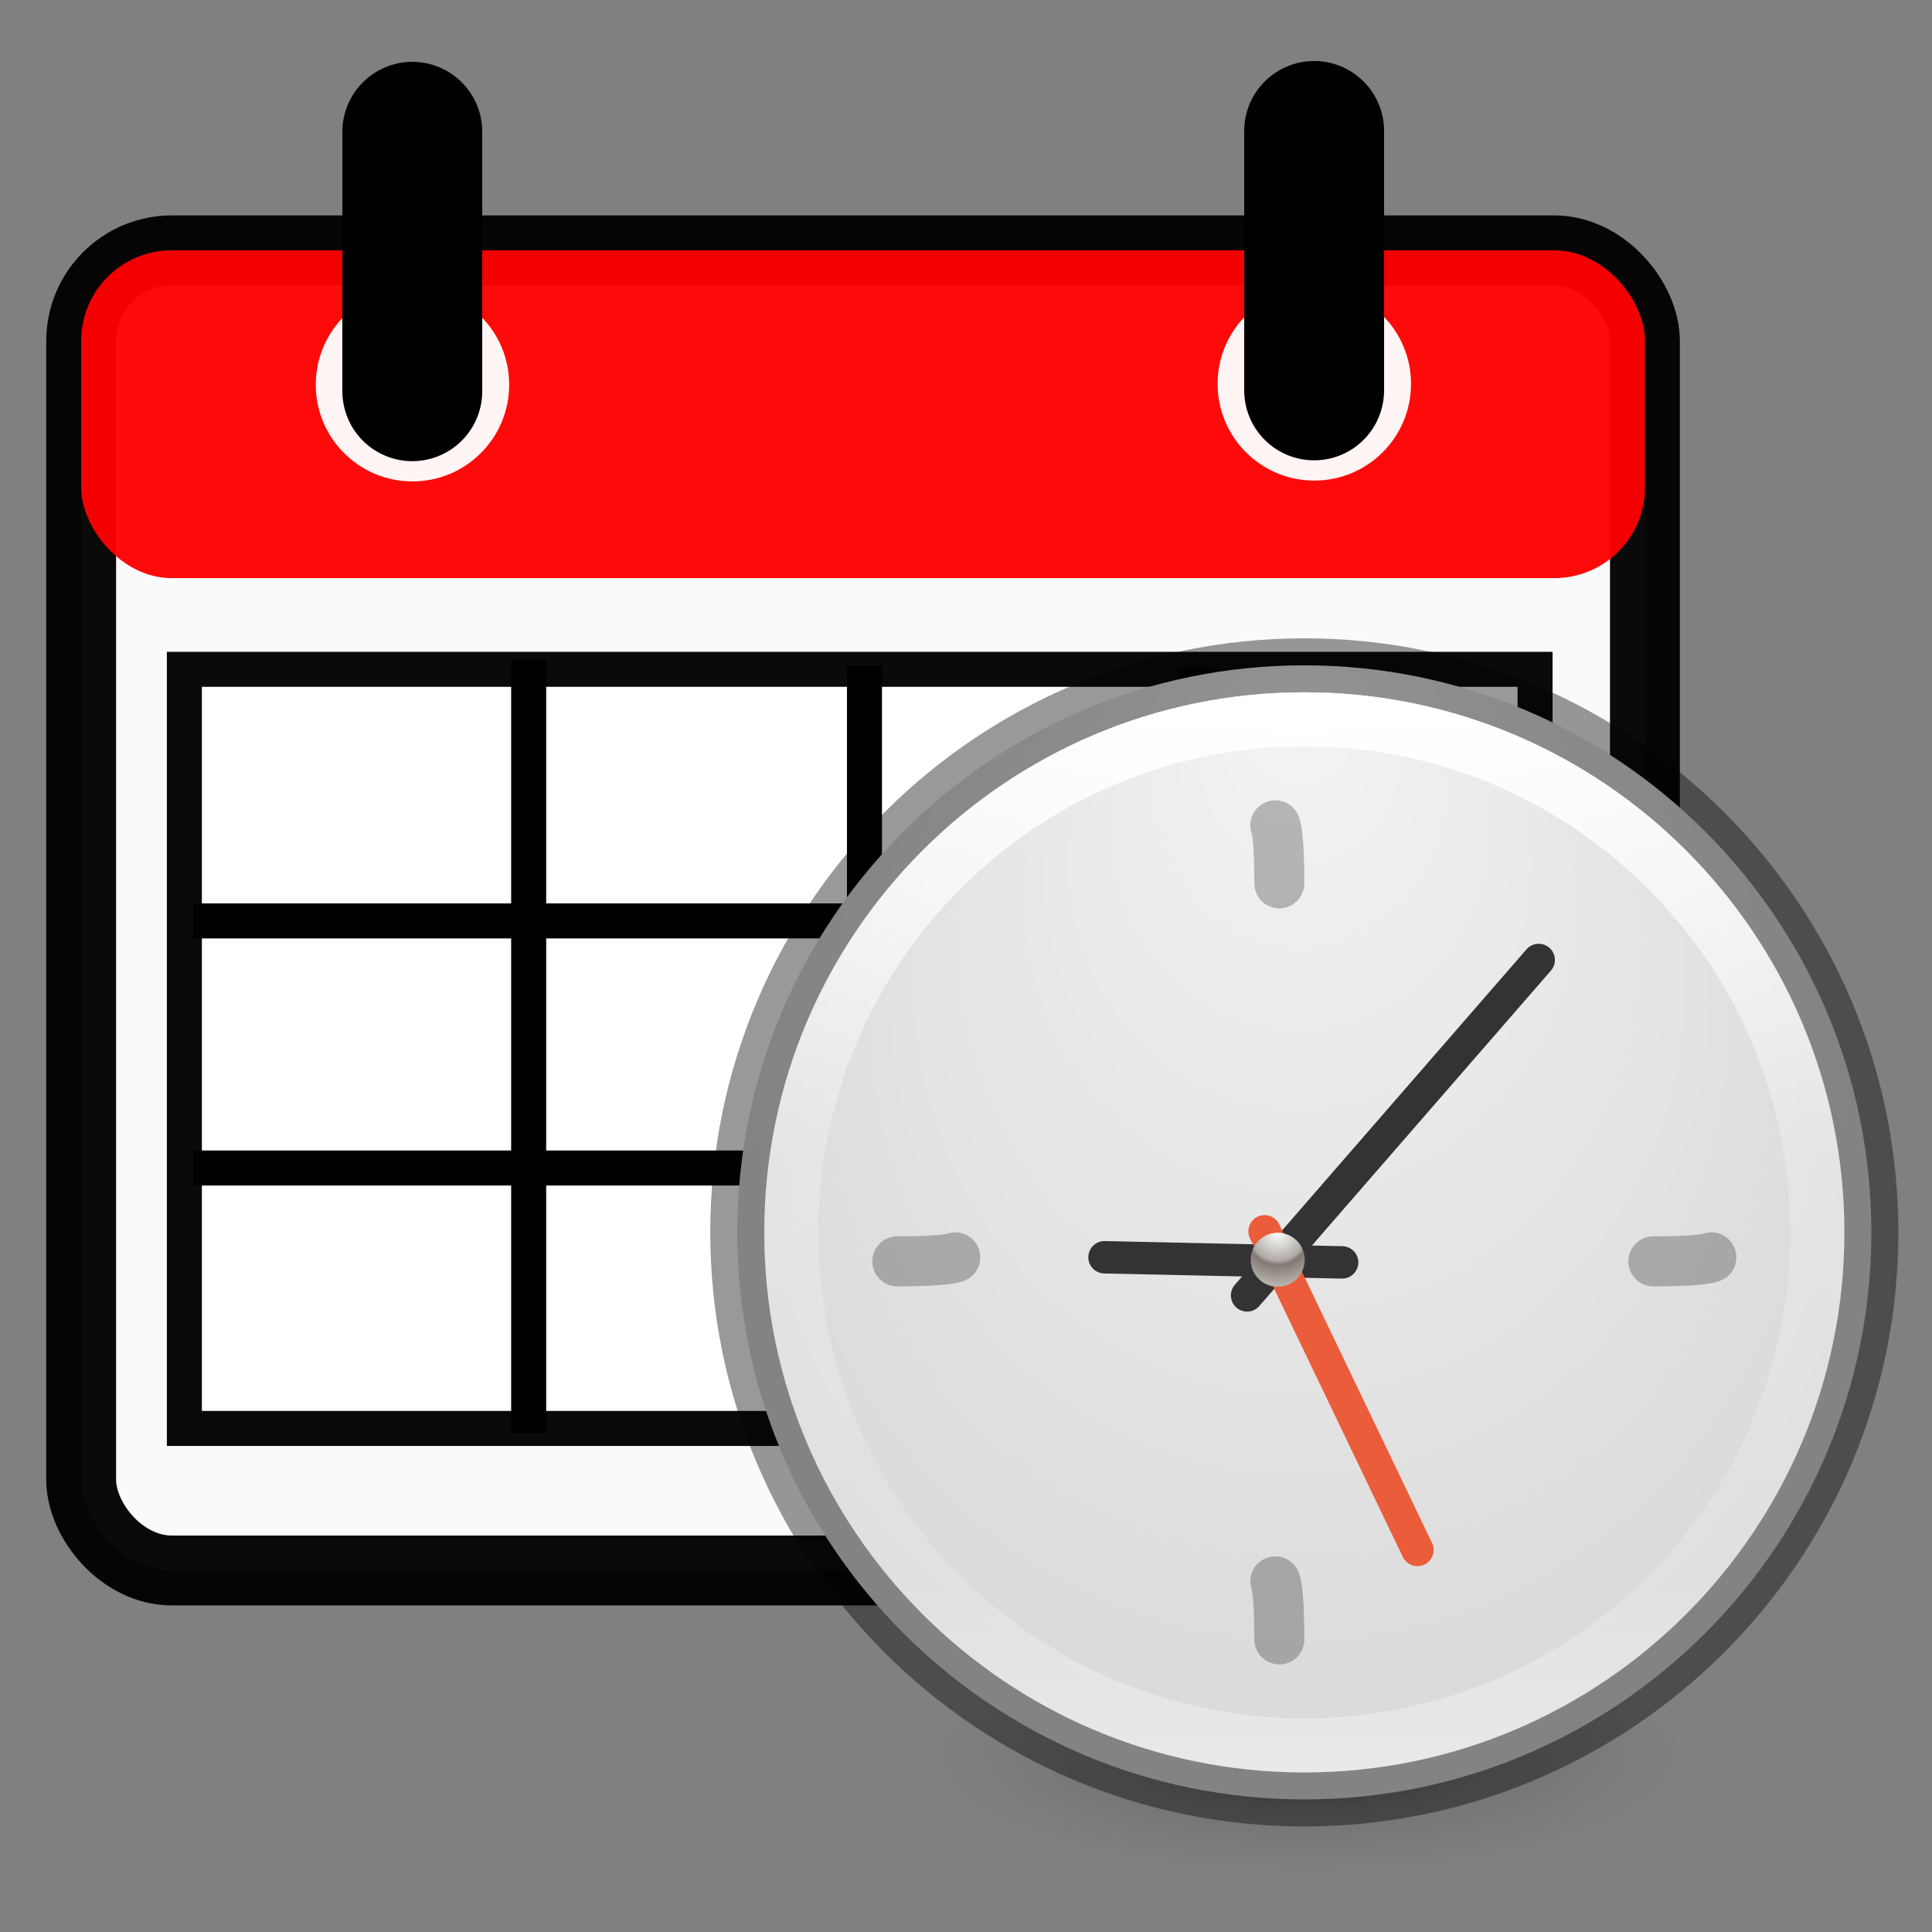 <?xml version="1.0" encoding="UTF-8" standalone="no"?>
<!-- Created with Inkscape (http://www.inkscape.org/) -->

<svg
   xmlns:dc="http://purl.org/dc/elements/1.1/"
   xmlns:cc="http://creativecommons.org/ns#"
   xmlns:rdf="http://www.w3.org/1999/02/22-rdf-syntax-ns#"
   xmlns:svg="http://www.w3.org/2000/svg"
   xmlns="http://www.w3.org/2000/svg"
   xmlns:xlink="http://www.w3.org/1999/xlink"
   xmlns:sodipodi="http://sodipodi.sourceforge.net/DTD/sodipodi-0.dtd"
   xmlns:inkscape="http://www.inkscape.org/namespaces/inkscape"
   width="48"
   height="48"
   viewBox="0 0 12.7 12.7"
   version="1.1"
   id="svg8"
   inkscape:version="0.92.2 2405546, 2018-03-11"
   sodipodi:docname="scheduler.svg">
  <rect x="0" y="0" width="12.7" height="12.7" fill="#808080" stroke="none"/>
  <defs
     id="defs2">
    <linearGradient
       gradientTransform="matrix(0.487,0,0,0.487,0.114,8.502)"
       gradientUnits="userSpaceOnUse"
       xlink:href="#linearGradient3996"
       id="linearGradient2901"
       y2="26.091"
       x2="24.398"
       y1="3.602"
       x1="24.398" />
    <linearGradient
       id="linearGradient3996">
      <stop
         offset="0"
         style="stop-color:#ffffff;stop-opacity:1"
         id="stop3998" />
      <stop
         offset="1"
         style="stop-color:#ffffff;stop-opacity:0"
         id="stop4000" />
    </linearGradient>
    <radialGradient
       gradientTransform="matrix(0,0.963,-1.444,1.4359325e-8,31.261,-2.8)"
       gradientUnits="userSpaceOnUse"
       xlink:href="#linearGradient3268"
       id="radialGradient2904"
       fy="12.08"
       fx="27.412"
       r="18"
       cy="12.08"
       cx="27.412" />
    <linearGradient
       id="linearGradient3268">
      <stop
         offset="0"
         style="stop-color:#ffffff;stop-opacity:1"
         id="stop3270" />
      <stop
         offset="1"
         style="stop-color:#d8d8d8;stop-opacity:1"
         id="stop3272" />
    </linearGradient>
    <linearGradient
       gradientTransform="matrix(0.576,0,0,0.576,-1.818,6.182)"
       gradientUnits="userSpaceOnUse"
       xlink:href="#linearGradient2480"
       id="linearGradient2906"
       y2="40.32"
       x2="29.05"
       y1="7.028"
       x1="29.05" />
    <linearGradient
       id="linearGradient2480">
      <stop
         offset="0"
         style="stop-color:#3d3e40;stop-opacity:1"
         id="stop2482" />
      <stop
         offset="1"
         style="stop-color:#4e4e4e;stop-opacity:1"
         id="stop2484" />
    </linearGradient>
    <radialGradient
       gradientTransform="matrix(0.488,0,0,0.488,0.283,8.283)"
       gradientUnits="userSpaceOnUse"
       xlink:href="#linearGradient3334-995-903-143-677-209-356-728"
       id="radialGradient2909"
       fy="24.003"
       fx="24.012"
       r="21"
       cy="24.003"
       cx="24.012" />
    <linearGradient
       id="linearGradient3334-995-903-143-677-209-356-728">
      <stop
         offset="0"
         style="stop-color:#808080;stop-opacity:1"
         id="stop5026" />
      <stop
         offset="0.873"
         style="stop-color:#6d6d6d;stop-opacity:1"
         id="stop5028" />
      <stop
         offset="1"
         style="stop-color:#4f5053;stop-opacity:1"
         id="stop5030" />
    </linearGradient>
    <linearGradient
       gradientTransform="matrix(0.512,0,0,0.512,-0.293,7.707)"
       gradientUnits="userSpaceOnUse"
       xlink:href="#linearGradient3227"
       id="linearGradient2911"
       y2="45.184"
       x2="7.554"
       y1="3"
       x1="7.554" />
    <linearGradient
       id="linearGradient3227">
      <stop
         offset="0"
         style="stop-color:#4d4d4d;stop-opacity:1"
         id="stop3229" />
      <stop
         offset="1"
         style="stop-color:#333333;stop-opacity:1"
         id="stop3231" />
    </linearGradient>
    <linearGradient
       id="linearGradient8838">
      <stop
         offset="0"
         style="stop-color:#000000;stop-opacity:1"
         id="stop8840" />
      <stop
         offset="1"
         style="stop-color:#000000;stop-opacity:0"
         id="stop8842" />
    </linearGradient>
    <radialGradient
       gradientTransform="matrix(1.035,0,0,0.36,-52.835,26.511)"
       gradientUnits="userSpaceOnUse"
       xlink:href="#linearGradient8838"
       id="radialGradient3734"
       fy="4.625"
       fx="62.625"
       r="10.625"
       cy="4.625"
       cx="62.625" />
    <radialGradient
       r="20"
       fy="8.626"
       fx="0.304"
       cy="8.626"
       cx="15.026"
       gradientTransform="matrix(-4.7487238e-8,0.78,-0.735,-5.3751304e-8,20.712,0.184)"
       gradientUnits="userSpaceOnUse"
       id="radialGradient4949"
       xlink:href="#linearGradient2867-449-88-871-390-598-476-591-434-148-57-177-641-289-620-227-114-444-680-744-4-8-69-5-4-8-426-2-9-1-4-965-2"
       inkscape:collect="always" />
    <linearGradient
       id="linearGradient2867-449-88-871-390-598-476-591-434-148-57-177-641-289-620-227-114-444-680-744-4-8-69-5-4-8-426-2-9-1-4-965-2">
      <stop
         offset="0"
         style="stop-color:#f4f4f4;stop-opacity:1"
         id="stop4036-1" />
      <stop
         offset="1"
         style="stop-color:#d0d0d0;stop-opacity:1"
         id="stop4040-2" />
    </linearGradient>
    <radialGradient
       inkscape:collect="always"
       xlink:href="#linearGradient2867-449-88-871-390-598-476-591-434-148-57-177-641-289-620-227-114-444-680-744-4-8-69-5-4-8-426-2-9-1-4-965-2"
       id="radialGradient3228-8"
       gradientUnits="userSpaceOnUse"
       gradientTransform="matrix(-4.7487238e-8,0.78,-0.735,-5.3751304e-8,22.213,1.684)"
       cx="15.026"
       cy="8.626"
       fx="0.304"
       fy="8.626"
       r="20" />
    <linearGradient
       id="linearGradient3820-7-2-2">
      <stop
         id="stop3822-2-6-36"
         style="stop-color:#3d3d3d;stop-opacity:1"
         offset="0" />
      <stop
         id="stop3864-8-7-6"
         style="stop-color:#686868;stop-opacity:0.498"
         offset="0.5" />
      <stop
         id="stop3824-1-2-4"
         style="stop-color:#686868;stop-opacity:0"
         offset="1" />
    </linearGradient>
    <linearGradient
       id="linearGradient2867-449-88-871-390-598-476-591-434-148-57-177-641-289-620-227-114-444-680-744-4-8-69-5-4-8-426-2-9-1-4-965">
      <stop
         offset="0"
         style="stop-color:#f4f4f4;stop-opacity:1"
         id="stop4036" />
      <stop
         offset="1"
         style="stop-color:#dadada;stop-opacity:1;"
         id="stop4040" />
    </linearGradient>
    <linearGradient
       id="linearGradient4806-9">
      <stop
         id="stop4808-49"
         style="stop-color:#ffffff;stop-opacity:1"
         offset="0" />
      <stop
         id="stop4810-05"
         style="stop-color:#ffffff;stop-opacity:0.235"
         offset="0.424" />
      <stop
         id="stop4812-6"
         style="stop-color:#ffffff;stop-opacity:0.157"
         offset="0.821" />
      <stop
         id="stop4814-7"
         style="stop-color:#ffffff;stop-opacity:0.392"
         offset="1" />
    </linearGradient>
    <linearGradient
       id="linearGradient4119">
      <stop
         style="stop-color:#ffffff;stop-opacity:1"
         offset="0"
         id="stop4121" />
      <stop
         id="stop4148"
         offset="0.54"
         style="stop-color:#afaba5;stop-opacity:1" />
      <stop
         id="stop4146"
         offset="0.62"
         style="stop-color:#837874;stop-opacity:1" />
      <stop
         style="stop-color:#b4b2aa;stop-opacity:1"
         offset="1"
         id="stop4123" />
    </linearGradient>
    <linearGradient
       y2="40.496"
       x2="71.204"
       y1="15.369"
       x1="71.204"
       gradientTransform="matrix(0.776,0,0,0.776,-43.982,-9.614)"
       gradientUnits="userSpaceOnUse"
       id="linearGradient3097"
       xlink:href="#linearGradient4806-9"
       inkscape:collect="always" />
    <radialGradient
       r="20"
       fy="8.626"
       fx="0.304"
       cy="8.626"
       cx="15.026"
       gradientTransform="matrix(-3.4387768e-8,0.565,-0.532,-3.8923876e-8,16.499,1.633)"
       gradientUnits="userSpaceOnUse"
       id="radialGradient3105"
       xlink:href="#linearGradient2867-449-88-871-390-598-476-591-434-148-57-177-641-289-620-227-114-444-680-744-4-8-69-5-4-8-426-2-9-1-4-965"
       inkscape:collect="always" />
    <radialGradient
       r="62.769"
       fy="186.171"
       fx="99.157"
       cy="186.171"
       cx="99.157"
       gradientTransform="matrix(0.112,0,0,0.035,0.942,15.167)"
       gradientUnits="userSpaceOnUse"
       id="radialGradient3108"
       xlink:href="#linearGradient3820-7-2-2"
       inkscape:collect="always" />
    <radialGradient
       r="0.626"
       fy="15.377"
       fx="16"
       cy="15.377"
       cx="16"
       gradientTransform="matrix(0,1.913,-1.913,0,45.419,-15.233)"
       gradientUnits="userSpaceOnUse"
       id="radialGradient3110"
       xlink:href="#linearGradient4119"
       inkscape:collect="always" />
    <linearGradient
       y2="26.091"
       x2="24.398"
       y1="3.602"
       x1="24.398"
       gradientTransform="matrix(0.487,0,0,0.487,-25.886,0.502)"
       gradientUnits="userSpaceOnUse"
       id="linearGradient3140"
       xlink:href="#linearGradient3996"
       inkscape:collect="always" />
    <radialGradient
       r="18"
       fy="12.08"
       fx="27.412"
       cy="12.08"
       cx="27.412"
       gradientTransform="matrix(0,0.963,-1.444,1.4359325e-8,5.261,-10.8)"
       gradientUnits="userSpaceOnUse"
       id="radialGradient3143"
       xlink:href="#linearGradient3268"
       inkscape:collect="always" />
    <linearGradient
       y2="40.32"
       x2="29.05"
       y1="7.028"
       x1="29.05"
       gradientTransform="matrix(0.576,0,0,0.576,-27.818,-1.818)"
       gradientUnits="userSpaceOnUse"
       id="linearGradient3145"
       xlink:href="#linearGradient2480"
       inkscape:collect="always" />
    <radialGradient
       r="21"
       fy="24.003"
       fx="24.012"
       cy="24.003"
       cx="24.012"
       gradientTransform="matrix(0.488,0,0,0.488,-25.717,0.283)"
       gradientUnits="userSpaceOnUse"
       id="radialGradient3148"
       xlink:href="#linearGradient3334-995-903-143-677-209-356-728"
       inkscape:collect="always" />
    <linearGradient
       y2="45.184"
       x2="7.554"
       y1="3"
       x1="7.554"
       gradientTransform="matrix(0.512,0,0,0.512,-26.293,-0.293)"
       gradientUnits="userSpaceOnUse"
       id="linearGradient3150"
       xlink:href="#linearGradient3227"
       inkscape:collect="always" />
    <radialGradient
       r="10.625"
       fy="4.625"
       fx="62.625"
       cy="4.625"
       cx="62.625"
       gradientTransform="matrix(1.035,0,0,0.36,-78.835,18.511)"
       gradientUnits="userSpaceOnUse"
       id="radialGradient3153"
       xlink:href="#linearGradient8838"
       inkscape:collect="always" />
  </defs>
  <sodipodi:namedview
     id="base"
     pagecolor="#ffffff"
     bordercolor="#666666"
     borderopacity="1.0"
     inkscape:pageopacity="0.0"
     inkscape:pageshadow="2"
     inkscape:zoom="2.8"
     inkscape:cx="-8.8065042"
     inkscape:cy="37.50996"
     inkscape:document-units="mm"
     inkscape:current-layer="layer1"
     showgrid="false"
     units="px"
     inkscape:window-width="1366"
     inkscape:window-height="719"
     inkscape:window-x="0"
     inkscape:window-y="23"
     inkscape:window-maximized="1"
     showguides="true"
     inkscape:guide-bbox="true" />
  <g
     inkscape:label="Calque 1"
     inkscape:groupmode="layer"
     id="layer1"
     transform="translate(0,-284.3)">
    <g
       id="g1171"
       transform="matrix(1.096,0,0,1.096,-0.626,-27.117)">
      <rect
         ry="0.544"
         rx="0.544"
         y="285.641"
         x="1.058"
         height="7.918"
         width="9.379"
         id="rect838"
         style="opacity:0.96;fill:#ffffff;fill-opacity:1;fill-rule:nonzero;stroke:#000000;stroke-width:0.419;stroke-linecap:round;stroke-linejoin:miter;stroke-miterlimit:4;stroke-dasharray:none;stroke-opacity:1" />
      <rect
         ry="0.543"
         rx="0.543"
         y="285.641"
         x="1.058"
         height="1.966"
         width="9.379"
         id="rect840"
         style="opacity:0.96;fill:#ff0000;fill-opacity:1;fill-rule:nonzero;stroke:none;stroke-width:0.419;stroke-linecap:round;stroke-linejoin:miter;stroke-miterlimit:4;stroke-dasharray:none;stroke-opacity:1" />
      <circle
         r="0.58"
         cy="286.447"
         cx="3.045"
         id="path814"
         style="opacity:0.96;fill:#ffffff;fill-opacity:1;fill-rule:nonzero;stroke:none;stroke-width:0.361;stroke-linecap:round;stroke-linejoin:miter;stroke-miterlimit:4;stroke-dasharray:none;stroke-opacity:1" />
      <path
         inkscape:connector-curvature="0"
         id="path822"
         d="m 3.044,286.486 v -1.556"
         style="fill:none;fill-rule:evenodd;stroke:#000000;stroke-width:0.839;stroke-linecap:round;stroke-linejoin:miter;stroke-miterlimit:4;stroke-dasharray:none;stroke-opacity:1" />
      <circle
         r="0.58"
         cy="286.442"
         cx="8.454"
         id="path814-3"
         style="opacity:0.96;fill:#ffffff;fill-opacity:1;fill-rule:nonzero;stroke:none;stroke-width:0.361;stroke-linecap:round;stroke-linejoin:miter;stroke-miterlimit:4;stroke-dasharray:none;stroke-opacity:1" />
      <path
         inkscape:connector-curvature="0"
         id="path822-6"
         d="m 8.453,286.481 v -1.556"
         style="fill:none;fill-rule:evenodd;stroke:#000000;stroke-width:0.839;stroke-linecap:round;stroke-linejoin:miter;stroke-miterlimit:4;stroke-dasharray:none;stroke-opacity:1" />
      <rect
         ry="0"
         rx="0"
         y="288.154"
         x="1.677"
         height="4.553"
         width="8.101"
         id="rect844"
         style="opacity:0.96;fill:#ffffff;fill-opacity:1;fill-rule:nonzero;stroke:#000000;stroke-width:0.21;stroke-linecap:round;stroke-linejoin:miter;stroke-miterlimit:4;stroke-dasharray:none;stroke-opacity:1" />
      <path
         inkscape:connector-curvature="0"
         id="path857"
         d="m 3.742,288.101 v 4.633"
         style="fill:none;fill-rule:evenodd;stroke:#000000;stroke-width:0.21px;stroke-linecap:butt;stroke-linejoin:miter;stroke-opacity:1" />
      <path
         inkscape:connector-curvature="0"
         id="path859"
         d="m 5.756,288.131 v 4.497"
         style="fill:none;fill-rule:evenodd;stroke:#000000;stroke-width:0.21px;stroke-linecap:butt;stroke-linejoin:miter;stroke-opacity:1" />
      <path
         inkscape:connector-curvature="0"
         id="path861"
         d="m 7.739,288.154 v 4.633"
         style="fill:none;fill-rule:evenodd;stroke:#000000;stroke-width:0.21px;stroke-linecap:butt;stroke-linejoin:miter;stroke-opacity:1" />
      <path
         inkscape:connector-curvature="0"
         id="path863"
         d="M 9.804,289.663 H 1.73"
         style="fill:none;fill-rule:evenodd;stroke:#000000;stroke-width:0.21px;stroke-linecap:butt;stroke-linejoin:miter;stroke-opacity:1" />
      <path
         inkscape:connector-curvature="0"
         id="path865"
         d="M 1.73,291.145 H 9.751"
         style="fill:none;fill-rule:evenodd;stroke:#000000;stroke-width:0.21px;stroke-linecap:butt;stroke-linejoin:miter;stroke-opacity:1" />
    </g>
    <g
       id="g1157"
       transform="matrix(0.355,0,0,0.355,4.314,288.141)">
      <path
         d="m 19,21.773 a 7,2.227 0 0 1 -14,0 7,2.227 0 1 1 14,0 z"
         id="path3818-0-2"
         style="fill:url(#radialGradient3108);fill-opacity:1;stroke:none"
         inkscape:connector-curvature="0" />
      <path
         d="M 12,1.5 C 6.206,1.5 1.5,6.206 1.5,12 1.5,17.794 6.206,22.5 12,22.5 17.794,22.5 22.5,17.794 22.5,12 22.5,6.206 17.794,1.5 12,1.5 Z"
         id="path2555-7-65"
         style="color:#000000;display:inline;overflow:visible;visibility:visible;fill:url(#radialGradient3105);fill-opacity:1;fill-rule:nonzero;stroke:none;stroke-width:1;marker:none;enable-background:accumulate"
         inkscape:connector-curvature="0" />
      <path
         d="m 4.463,12.537 c 0.953,0 1.074,-0.074 1.074,-0.074"
         id="path2291"
         style="opacity:0.25;fill:none;stroke:#000000;stroke-width:0.926;stroke-linecap:round;stroke-linejoin:miter;stroke-miterlimit:4;stroke-dasharray:none;stroke-opacity:1"
         inkscape:connector-curvature="0" />
      <path
         d="M 12,1.5 C 6.206,1.5 1.5,6.206 1.5,12 1.5,17.794 6.206,22.5 12,22.5 17.794,22.5 22.5,17.794 22.5,12 22.5,6.206 17.794,1.5 12,1.5 Z"
         id="path2555-7-1-7"
         style="color:#000000;display:inline;overflow:visible;visibility:visible;opacity:0.4;fill:none;stroke:#000000;stroke-width:1;stroke-linecap:round;stroke-linejoin:round;stroke-miterlimit:4;stroke-dasharray:none;stroke-dashoffset:0;stroke-opacity:1;marker:none;enable-background:accumulate"
         inkscape:connector-curvature="0" />
      <path
         d="m 18.463,12.537 c 0.953,0 1.074,-0.074 1.074,-0.074"
         id="path2296"
         style="opacity:0.25;fill:none;stroke:#000000;stroke-width:0.926;stroke-linecap:round;stroke-linejoin:miter;stroke-miterlimit:4;stroke-dasharray:none;stroke-opacity:1"
         inkscape:connector-curvature="0" />
      <path
         inkscape:transform-center-y="-2.5359642"
         inkscape:transform-center-x="-2.2025089"
         sodipodi:nodetypes="cc"
         style="fill:none;stroke:#333333;stroke-width:0.6;stroke-linecap:round;stroke-linejoin:miter;stroke-miterlimit:4;stroke-dasharray:none;stroke-opacity:1"
         id="path2312-7"
         inkscape:connector-curvature="0"
         d="m 10.94,13.167 5.4,-6.211" />
      <path
         d="m 11.537,19.537 c 0,-0.953 -0.074,-1.074 -0.074,-1.074"
         id="path2306"
         style="opacity:0.25;fill:none;stroke:#000000;stroke-width:0.926;stroke-linecap:round;stroke-linejoin:miter;stroke-miterlimit:4;stroke-dasharray:none;stroke-opacity:1"
         inkscape:connector-curvature="0" />
      <path
         inkscape:transform-center-y="-0.040578698"
         inkscape:transform-center-x="1.4619872"
         sodipodi:nodetypes="cc"
         style="fill:#0000ff;fill-opacity:1;stroke:#333333;stroke-width:0.6;stroke-linecap:round;stroke-linejoin:miter;stroke-miterlimit:4;stroke-dasharray:none;stroke-opacity:1"
         id="path2314-7"
         inkscape:connector-curvature="0"
         d="M 12.7,12.556 8.3,12.461" />
      <path
         d="m 11.537,5.537 c 0,-0.953 -0.074,-1.074 -0.074,-1.074"
         id="path2308"
         style="opacity:0.25;fill:none;stroke:#000000;stroke-width:0.926;stroke-linecap:round;stroke-linejoin:miter;stroke-miterlimit:4;stroke-dasharray:none;stroke-opacity:1"
         inkscape:connector-curvature="0" />
      <path
         inkscape:transform-center-x="-0.69976183"
         inkscape:transform-center-y="1.7186236"
         sodipodi:nodetypes="cc"
         style="fill:none;stroke:#eb5c3a;stroke-width:0.6;stroke-linecap:round;stroke-linejoin:miter;stroke-miterlimit:4;stroke-dasharray:none;stroke-opacity:1"
         id="path2316-0"
         inkscape:connector-curvature="0"
         d="m 11.264,11.98 2.83,5.9" />
      <path
         d="m 21.5,12 c 0,5.247 -4.253,9.5 -9.5,9.5 -5.247,0 -9.5,-4.253 -9.5,-9.5 0,-5.247 4.253,-9.5 9.5,-9.5 5.247,0 9.5,4.253 9.5,9.5 z"
         id="path3421"
         style="color:#000000;display:inline;overflow:visible;visibility:visible;fill:none;stroke:url(#linearGradient3097);stroke-width:1;stroke-linecap:round;stroke-linejoin:round;stroke-miterlimit:4;stroke-dasharray:none;stroke-dashoffset:0;stroke-opacity:1;marker:none;enable-background:accumulate"
         inkscape:connector-curvature="0" />
      <circle
         transform="matrix(0.799,0,0,0.799,-1.277,-0.277)"
         id="path4117"
         style="color:#000000;display:inline;overflow:visible;visibility:visible;fill:url(#radialGradient3110);fill-opacity:1;fill-rule:nonzero;stroke:none;stroke-width:1.252;marker:none;enable-background:accumulate"
         cx="16"
         cy="16"
         r="0.626" />
    </g>
  </g>
</svg>
